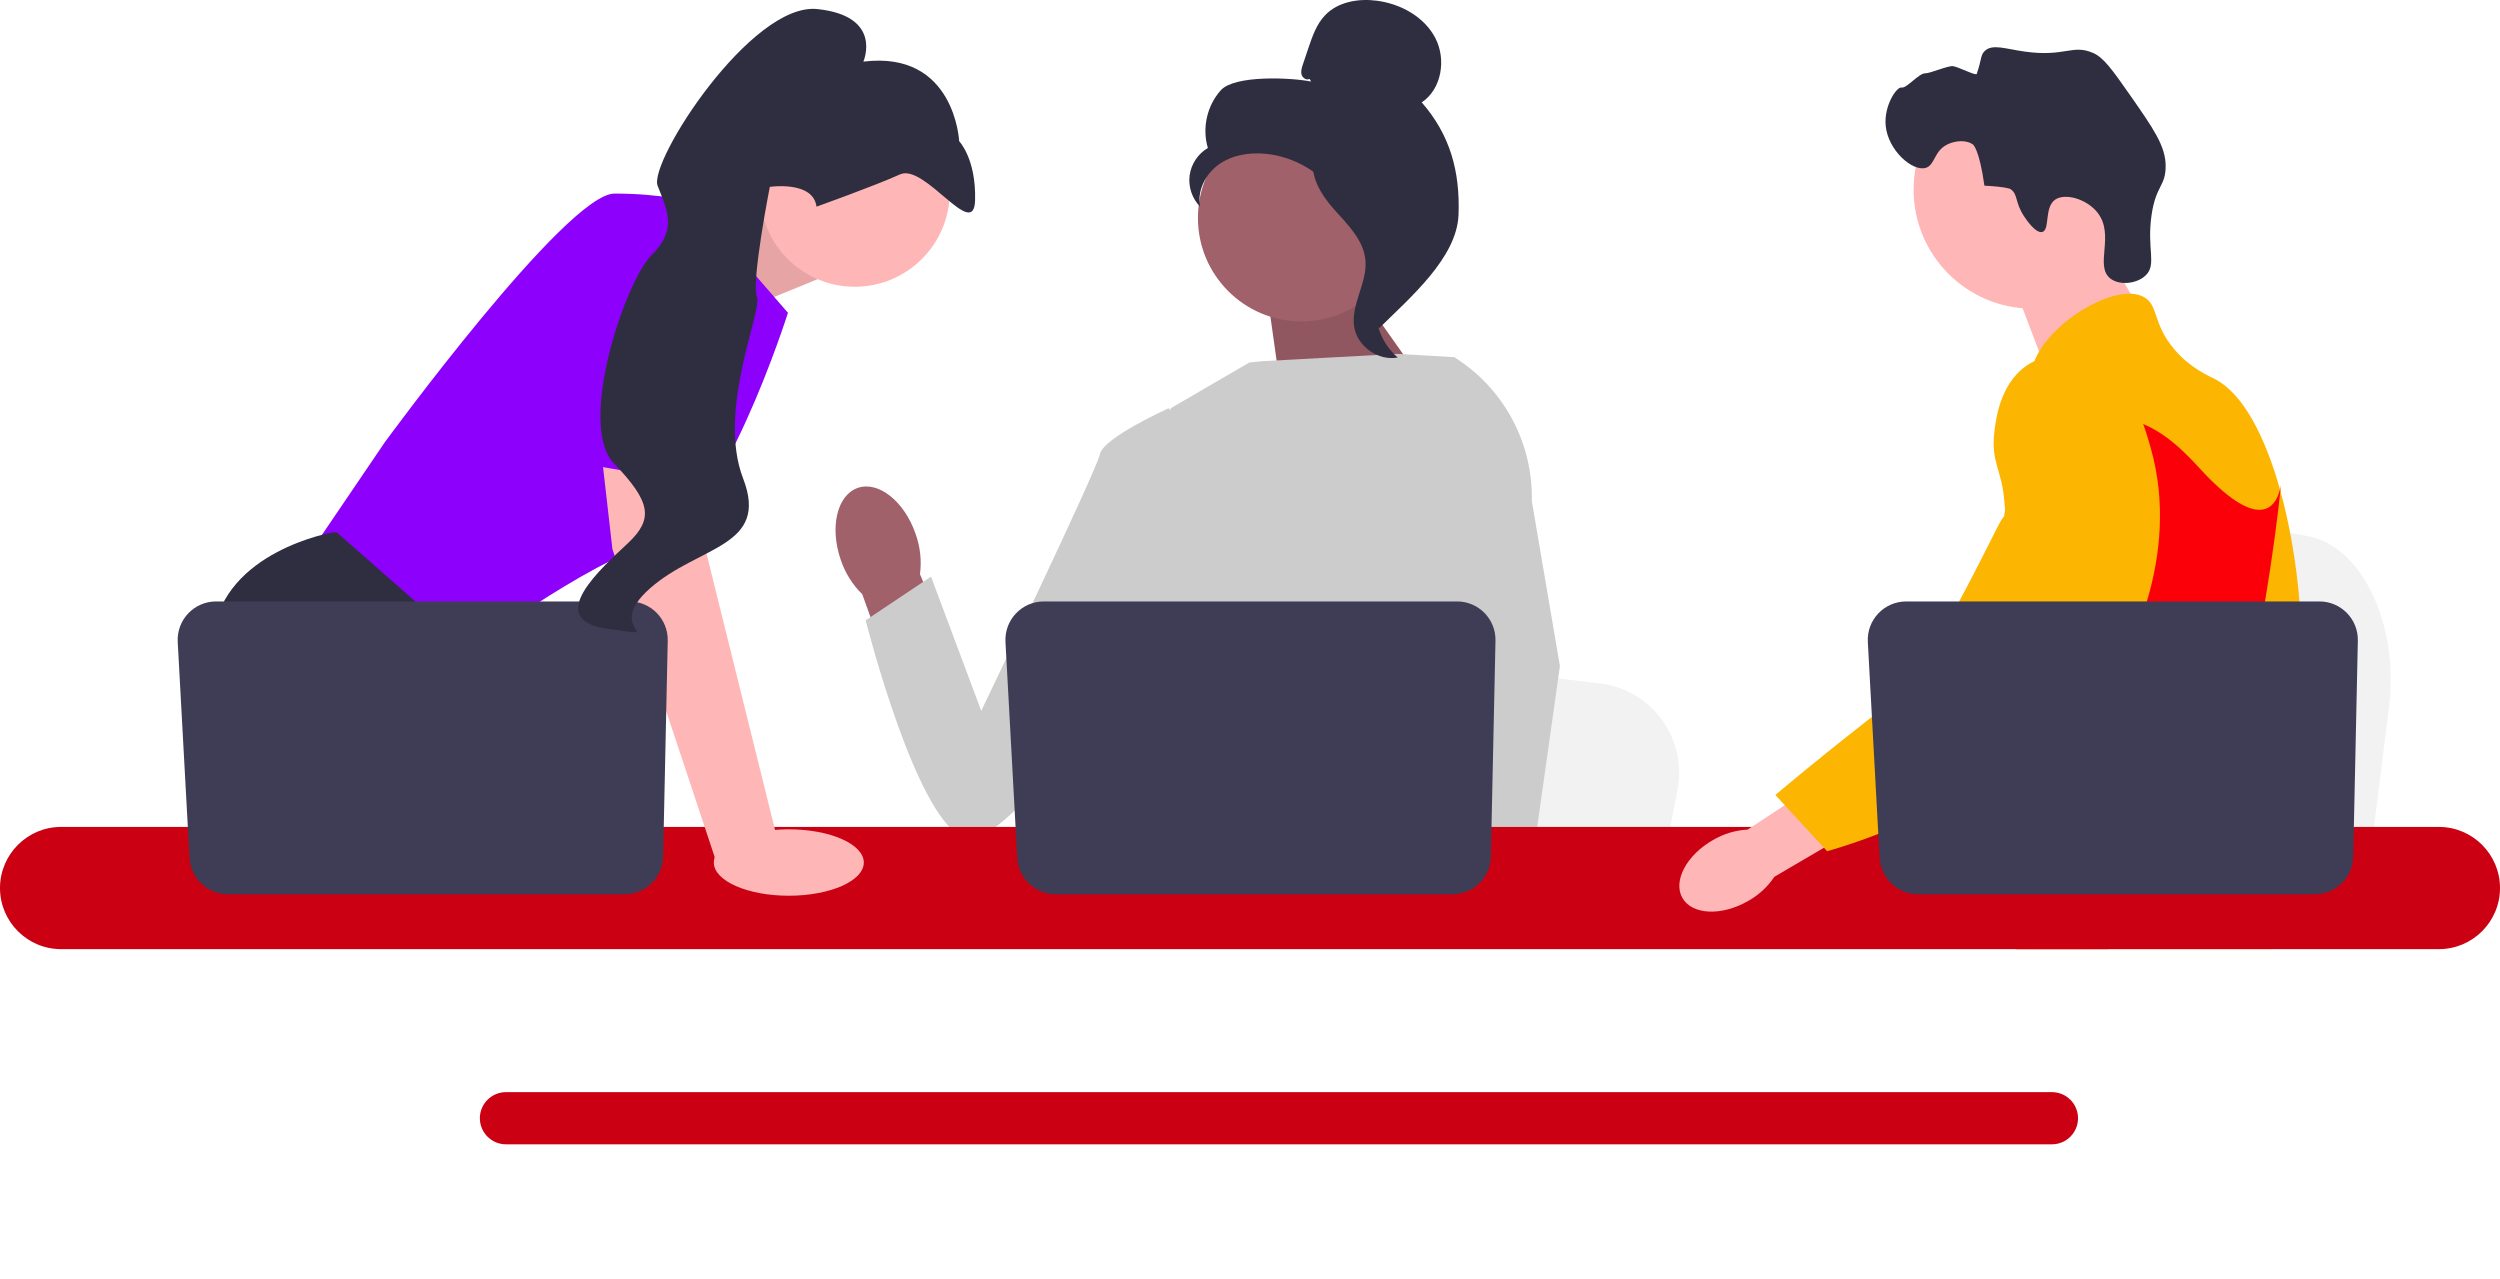 <svg width="602" height="308" viewBox="0 0 602 308" fill="none" xmlns="http://www.w3.org/2000/svg">
<path d="M575.279 170.279L573.393 185.31L568.713 222.642H474.69C475.424 214.275 476.427 202.231 477.5 189.23C477.605 187.931 477.716 186.625 477.822 185.31C480.511 152.628 483.453 115.644 483.453 115.644L495.814 117.949L519.797 122.413L529.569 124.231L555.739 129.108C568.787 131.535 577.762 150.445 575.279 170.279V170.279Z" fill="#F2F2F2"/>
<path d="M504.159 55.166L515.721 75.418L493.498 91.182L484.018 66.288L504.159 55.166Z" fill="#FFB6B6"/>
<path d="M489.439 74.326C505.259 74.326 518.083 61.489 518.083 45.654C518.083 29.82 505.259 16.984 489.439 16.984C473.619 16.984 460.795 29.82 460.795 45.654C460.795 61.489 473.619 74.326 489.439 74.326Z" fill="#FFB6B6"/>
<path d="M487.382 52.064C485.108 48.599 486.001 46.787 484.096 45.514C484.096 45.514 483.33 45.002 477.846 44.709C476.619 35.864 475.086 34.792 475.086 34.792C473.319 33.555 470.698 33.957 469.067 34.713C465.618 36.312 466.018 39.767 463.695 40.428C460.487 41.341 454.65 36.193 454.075 30.3C453.606 25.493 456.7 20.824 457.927 21.071C459.144 21.316 462.057 17.593 463.63 17.651C464.705 17.69 469.094 15.78 470.275 15.93C471.564 16.093 475.816 18.313 475.993 17.806C477.224 14.28 476.862 13.302 477.907 12.293C479.758 10.506 482.786 11.751 487.537 12.419C497.312 13.794 499.018 10.568 504.027 12.754C506.557 13.859 508.675 16.838 512.806 22.75C518.584 31.019 521.473 35.154 521.491 39.976C521.51 44.894 519.131 44.581 518.086 51.862C516.923 59.966 519.394 63.672 516.694 66.305C514.607 68.34 510.365 68.823 508.136 67.037C504.321 63.979 509.314 56.601 505.092 51.21C502.5 47.901 497.287 46.429 494.899 48.065C492.199 49.914 493.686 55.343 491.788 55.857C490.162 56.298 487.779 52.668 487.382 52.064L487.382 52.064Z" fill="#2F2E41"/>
<path d="M554.107 164.986C553.308 178.66 550.135 182.977 549.023 199.125C548.78 202.67 548.635 206.786 548.635 211.693C548.635 212.945 548.641 214.154 548.641 215.336C548.641 217.852 548.593 220.23 548.301 222.642C548.079 224.568 547.697 226.507 547.065 228.551H485.373C485.366 228.537 485.366 228.523 485.358 228.509C484.998 226.938 484.768 225.437 484.595 223.998C484.539 223.539 484.49 223.087 484.449 222.642C484.393 222.121 484.345 221.606 484.296 221.099C484.109 219.076 483.921 217.164 483.476 215.336C482.88 212.813 481.796 210.435 479.573 208.141C478.664 207.203 477.754 206.473 476.865 205.833C476.691 205.715 476.525 205.597 476.351 205.479C473.892 203.789 471.566 202.573 469.552 199.125C469.517 199.076 469.489 199.021 469.462 198.972C469.114 198.367 468.212 196.782 467.559 194.669C466.871 192.472 466.454 189.713 467.204 186.891C468.99 180.203 475.601 179.536 481.004 172.779C481.588 172.049 482.164 171.242 482.713 170.346C485.157 166.369 485.817 162.866 486.595 158.702C486.72 158.027 486.831 157.36 486.921 156.714C486.991 156.227 487.053 155.747 487.102 155.275C487.532 151.305 487.324 147.885 486.817 144.827C485.165 134.809 480.289 128.609 483.733 119.62C484.817 116.798 486.352 114.678 487.9 112.864C491.178 109.019 494.547 106.524 493.964 101.56C493.373 96.555 489.581 95.867 489.158 91.494C488.942 89.284 489.665 86.955 491.019 84.668V84.661C495.353 77.299 506.173 70.522 513.048 70.737C514.319 70.772 515.444 71.057 516.382 71.606C519.778 73.608 518.362 77.981 523.563 84.112C527.431 88.665 531.807 90.487 533.467 91.348C540.044 94.783 545.391 104.911 549.023 117.862C549.051 117.959 549.079 118.056 549.107 118.161C551.35 126.273 552.934 135.484 553.719 144.827C554.052 148.782 554.246 152.758 554.288 156.693C554.323 159.835 554.253 162.56 554.107 164.986Z" fill="#FCB500"/>
<path d="M507.909 211.833L506.652 215.336L505.861 217.533L504.027 222.642L501.902 228.551H488.241L490.533 222.642L491.595 219.889L493.36 215.336L496.318 207.689L507.909 211.833Z" fill="#FFB6B6"/>
<path d="M549.239 116.666C549.204 117.118 549.156 117.618 549.107 118.161C548.566 123.68 547.287 133.558 545.419 144.827C544.433 150.77 543.28 157.103 541.981 163.394C539.19 176.97 535.717 190.338 531.793 199.125C531.092 200.71 530.369 202.142 529.633 203.407C529.071 204.374 528.48 205.326 527.862 206.264C525.862 209.344 523.618 212.264 521.292 214.989C521.202 215.107 521.097 215.218 520.994 215.336C520.619 215.781 520.229 216.219 519.841 216.657C517.938 218.805 515.993 220.807 514.111 222.642C511.819 224.881 509.61 226.862 507.631 228.551H485.449L485.359 228.509L482.164 227.091C482.164 227.091 483.074 226.02 484.595 223.998C484.908 223.587 485.241 223.136 485.602 222.642C486.046 222.037 486.526 221.37 487.039 220.647C488.109 219.132 489.324 217.352 490.63 215.336C493.158 211.436 496.04 206.64 498.95 201.086C499.284 200.439 499.624 199.785 499.964 199.125C499.971 199.104 499.985 199.083 499.992 199.063C500.568 197.936 501.138 196.775 501.707 195.594C506.534 185.542 507.916 177.2 508.312 174.496C508.868 170.673 509.638 165.327 509.43 159.446C509.291 155.567 508.729 151.465 507.389 147.392V147.385C507.11 146.53 506.798 145.675 506.444 144.827C505.812 143.304 505.062 141.803 504.172 140.322C500.249 133.802 497.061 133.53 494.526 126.426C493.776 124.32 492.074 119.565 492.595 114.546V114.539C492.658 113.92 492.762 113.295 492.901 112.669V112.662C492.936 112.488 492.984 112.307 493.033 112.134C493.429 110.597 494.082 109.075 495.075 107.629C497.012 104.821 499.658 103.152 502.027 102.158L502.034 102.151C504.77 101.011 507.132 100.768 507.59 100.726C517.736 99.823 525.605 108.359 529.904 113.023C531.564 114.824 533.085 116.332 534.474 117.563C545.287 127.225 548.253 121.052 549.023 117.862C549.141 117.368 549.204 116.944 549.239 116.666V116.666Z" fill="#FC000A"/>
<path d="M549.274 116.305C549.274 116.339 549.267 116.457 549.239 116.652C549.253 116.548 549.26 116.443 549.267 116.346C549.267 116.325 549.267 116.311 549.274 116.305Z" fill="#FC000A"/>
<path d="M494.116 262.989H121.83C118.371 262.989 115.551 265.804 115.551 269.266C115.551 272.735 118.371 275.55 121.83 275.55H494.116C497.575 275.55 500.388 272.735 500.388 269.266C500.388 265.804 497.575 262.989 494.116 262.989Z" fill="#CB0012"/>
<path d="M163.256 56.498L186.719 46.615L196.782 67.265L172.126 77.338L163.256 56.498Z" fill="#FFB6B6"/>
<path opacity="0.1" d="M163.256 56.498L186.719 46.615L196.782 67.265L172.126 77.338L163.256 56.498Z" fill="black"/>
<path d="M166.591 48.63L189.738 75.323C189.738 75.323 173.636 126.192 157.534 130.725C141.432 135.258 111.744 157.419 111.744 157.419L74.509 133.244L92.624 106.55C92.624 106.55 136.4 46.615 147.974 46.615C159.547 46.615 166.591 48.63 166.591 48.63V48.63Z" fill="#8D00FC"/>
<path d="M135.319 222.642H81.438L78.031 218.084L64.123 199.474L60.923 195.193C60.923 195.193 48.847 173.032 51.363 152.886C53.879 132.74 80.044 128.207 80.044 128.207H81.121L113.153 156.381L111.241 182.602L121.385 199.474L135.319 222.642Z" fill="#2F2E41"/>
<path d="M92.473 222.642H78.031V201.237L92.473 222.642Z" fill="#2F2E41"/>
<path d="M403.952 190.146L402.156 199.474L397.698 222.642H308.136C308.836 217.45 309.792 209.975 310.813 201.907C310.914 201.101 311.02 200.29 311.12 199.474C313.681 179.192 316.484 156.24 316.484 156.24L328.259 157.671L351.103 160.441L360.412 161.569L385.339 164.596C397.768 166.102 406.317 177.837 403.952 190.146H403.952Z" fill="#F2F2F2"/>
<path d="M530.699 222.642H482.122C482.861 221.771 483.279 221.267 483.279 221.267L497.841 218.86L527.846 213.904C527.846 213.904 529.214 217.445 530.699 222.642V222.642Z" fill="#2F2E41"/>
<path d="M324.648 66.572L345.773 96.476L308.923 97.578L304.968 69.475L324.648 66.572Z" fill="#A0616A"/>
<path opacity="0.1" d="M324.648 66.572L345.773 96.476L308.923 97.578L304.968 69.475L324.648 66.572Z" fill="black"/>
<path d="M220.466 128.531C217.756 120.705 211.524 115.76 206.548 117.488C201.572 119.215 199.736 126.959 202.449 134.789C203.49 137.931 205.267 140.778 207.633 143.092L219.536 176.109L234.897 170.188L221.531 138.267C221.958 134.983 221.593 131.645 220.466 128.531Z" fill="#A0616A"/>
<path d="M363.465 113.294L363.436 143.77L360.603 155.027L354.776 178.18L350.534 199.474L347.374 215.339L346.247 221.005C345.397 221.575 344.552 222.119 343.706 222.642H270.106C265.924 220.129 263.585 218.175 263.585 218.175C263.585 218.175 264.742 217.087 266.065 215.339C268.299 212.388 271.002 207.553 269.346 202.934C268.999 201.967 268.908 200.789 269.014 199.474C269.688 190.801 278.776 176.135 278.776 176.135L276.894 154.367L276.069 144.828L281.887 98.315L300.852 87.28L304.126 86.963L336.445 85.215L349.804 85.986L350.412 86.152L363.465 113.294V113.294Z" fill="#CCCCCC"/>
<path d="M364.9 222.642H348.798L348.089 215.339L348.074 215.193L352.633 214.881L364.493 214.07L364.699 218.442L364.86 221.796L364.9 222.642Z" fill="#FFB6B6"/>
<path d="M368.864 120.662L375.628 160.386L370.108 199.474L369.248 205.558L367.728 216.301L367.26 219.605L367.275 219.963L367.391 222.642H348.27L347.566 215.339L347.505 214.685L346.066 199.726L346.041 199.474L342.987 167.754L348.975 144.828L349.417 143.14V143.135L352.023 103.88L350.005 86.041L349.985 85.875C350.025 85.9 350.06 85.925 350.1 85.95C350.206 86.016 350.312 86.081 350.412 86.152C362.167 93.616 369.171 106.711 368.864 120.662Z" fill="#CCCCCC"/>
<path d="M288.737 105.927L281.384 98.314C281.384 98.314 265.644 105.417 264.859 109.358C264.074 113.298 236.283 171.175 236.283 171.175L224.192 138.851L208.453 149.369C208.453 149.369 221.082 199.553 232.892 201.909C244.703 204.265 284.286 142.511 284.286 142.511L288.737 105.927H288.737Z" fill="#CCCCCC"/>
<path d="M587.297 199.125H14.696C6.591 199.125 0 205.729 0 213.841C0 221.954 6.591 228.551 14.696 228.551H587.297C595.402 228.551 602 221.954 602 213.841C602 205.729 595.402 199.125 587.297 199.125Z" fill="#CB0012"/>
<path d="M360.114 154.282L359.001 206.281C358.893 211.315 354.785 215.339 349.755 215.339H254.19C249.279 215.339 245.224 211.497 244.956 206.588L242.116 154.589C241.827 149.286 246.044 144.828 251.35 144.828H350.868C356.053 144.828 360.225 149.094 360.114 154.282Z" fill="#3F3D56"/>
<path d="M205.839 69.05C218.467 69.05 228.704 58.804 228.704 46.165C228.704 33.525 218.467 23.279 205.839 23.279C193.212 23.279 182.975 33.525 182.975 46.165C182.975 58.804 193.212 69.05 205.839 69.05Z" fill="#FFB6B6"/>
<path d="M167.598 106.046L170.114 133.244L187.222 202.244L172.441 207.43L147.47 132.236L144.021 102.017L167.598 106.046Z" fill="#FFB6B6"/>
<path d="M160.792 154.282L159.679 206.281C159.571 211.315 155.464 215.339 150.434 215.339H54.868C49.957 215.339 45.903 211.497 45.635 206.588L42.795 154.589C42.505 149.286 46.723 144.828 52.029 144.828H151.547C156.732 144.828 160.903 149.094 160.792 154.282Z" fill="#3F3D56"/>
<path d="M189.946 215.691C199.919 215.691 208.003 212.112 208.003 207.697C208.003 203.281 199.919 199.702 189.946 199.702C179.973 199.702 171.889 203.281 171.889 207.697C171.889 212.112 179.973 215.691 189.946 215.691Z" fill="#FFB6B6"/>
<path d="M132.123 110.204L142.439 55.177C142.439 55.177 171.12 51.148 172.126 60.717C173.133 70.287 171.407 117.054 171.407 117.054L132.123 110.204V110.204Z" fill="#8D00FC"/>
<path d="M196.61 49.763C196.61 49.763 210.754 44.711 216.72 41.992C222.686 39.273 234.539 58.235 234.802 48.221C235.066 38.207 230.97 34.007 230.97 34.007C230.97 34.007 229.948 12.099 207.897 14.838C207.897 14.838 212.747 3.877 196.826 2.183C180.905 0.488 156.135 38.971 158.354 44.722C160.572 50.473 163.231 55.228 156.938 61.377C150.644 67.526 138.86 102.23 147.826 111.569C156.792 120.908 157.38 124.96 151.237 130.77C145.094 136.58 130.573 149.213 146.273 151.406C161.974 153.599 144.837 151.961 156.542 141.655C168.247 131.35 185.327 131.771 178.95 115.236C172.572 98.702 183.652 75.008 182.266 71.414C180.88 67.82 185.372 44.995 185.372 44.995C185.372 44.995 195.828 43.457 196.61 49.763V49.763Z" fill="#2F2E41"/>
<path d="M313.352 77.396C327.098 77.396 338.242 66.242 338.242 52.483C338.242 38.724 327.098 27.57 313.352 27.57C299.606 27.57 288.463 38.724 288.463 52.483C288.463 66.242 299.606 77.396 313.352 77.396Z" fill="#A0616A"/>
<path d="M315.339 18.99C314.619 19.411 313.654 18.774 313.423 17.972C313.192 17.17 313.461 16.318 313.728 15.527L315.071 11.546C316.023 8.723 317.034 5.8 319.097 3.651C322.21 0.407 327.158 -0.418 331.612 0.18C337.332 0.948 342.975 4.048 345.635 9.174C348.294 14.301 347.162 21.454 342.356 24.653C349.205 32.51 351.593 41.267 351.216 51.688C350.839 62.109 339.493 71.7 332.094 79.041C330.442 78.039 328.94 73.34 329.849 71.633C330.757 69.927 329.455 67.949 330.581 66.377C331.706 64.805 332.647 67.308 331.51 65.745C330.792 64.758 333.594 62.489 332.527 61.899C327.365 59.043 325.649 52.604 322.407 47.673C318.497 41.725 311.805 37.697 304.723 37.029C300.822 36.661 296.702 37.327 293.504 39.594C290.307 41.861 288.237 45.912 288.978 49.764C287.058 47.812 286.102 44.952 286.462 42.236C286.823 39.521 288.492 37.01 290.855 35.628C289.418 30.872 290.649 25.401 293.984 21.721C297.319 18.041 310.847 18.668 315.715 19.636L315.339 18.99Z" fill="#2F2E41"/>
<path d="M316.095 37.173C322.543 37.87 327.199 43.461 331.131 48.624C333.397 51.6 335.77 54.886 335.713 58.628C335.656 62.41 333.129 65.655 331.922 69.24C329.948 75.099 331.872 82.07 336.57 86.085C331.927 86.967 326.909 83.483 326.107 78.821C325.174 73.395 329.284 68.158 328.797 62.673C328.368 57.841 324.564 54.122 321.33 50.51C318.096 46.897 315.058 42.102 316.546 37.486L316.095 37.173Z" fill="#2F2E41"/>
<path d="M412.497 202.274C406.11 205.91 402.807 212.156 405.119 216.225C407.432 220.293 414.484 220.642 420.872 217.004C423.445 215.585 425.64 213.571 427.275 211.13L454.143 195.38L446.49 182.917L420.816 199.767C417.882 199.925 415.03 200.785 412.497 202.274Z" fill="#FFB6B6"/>
<path d="M503.467 86.784C502.665 86.465 495.619 83.795 489.188 87.32C481.799 91.371 480.658 100.616 480.258 103.859C479.333 111.35 482.057 113.029 482.632 120.613C483.708 134.801 486.545 118.615 482.015 125.091C480.446 127.333 464.432 162.072 455.6 168.876C438.422 182.11 427.514 191.43 427.514 191.43L439.967 204.97C439.967 204.97 459.645 199.722 477.037 188.418C494.877 176.823 503.798 171.026 510.699 159.684C511.293 158.707 525.513 134.536 517.876 107.809C516.134 101.712 512.943 90.542 503.467 86.784Z" fill="#FCB500"/>
<path d="M567.77 154.282L566.656 206.281C566.549 211.315 562.441 215.339 557.411 215.339H461.846C456.935 215.339 452.88 211.497 452.612 206.588L449.772 154.589C449.482 149.286 453.7 144.828 459.006 144.828H558.524C563.709 144.828 567.881 149.094 567.77 154.282Z" fill="#3F3D56"/>
</svg>
